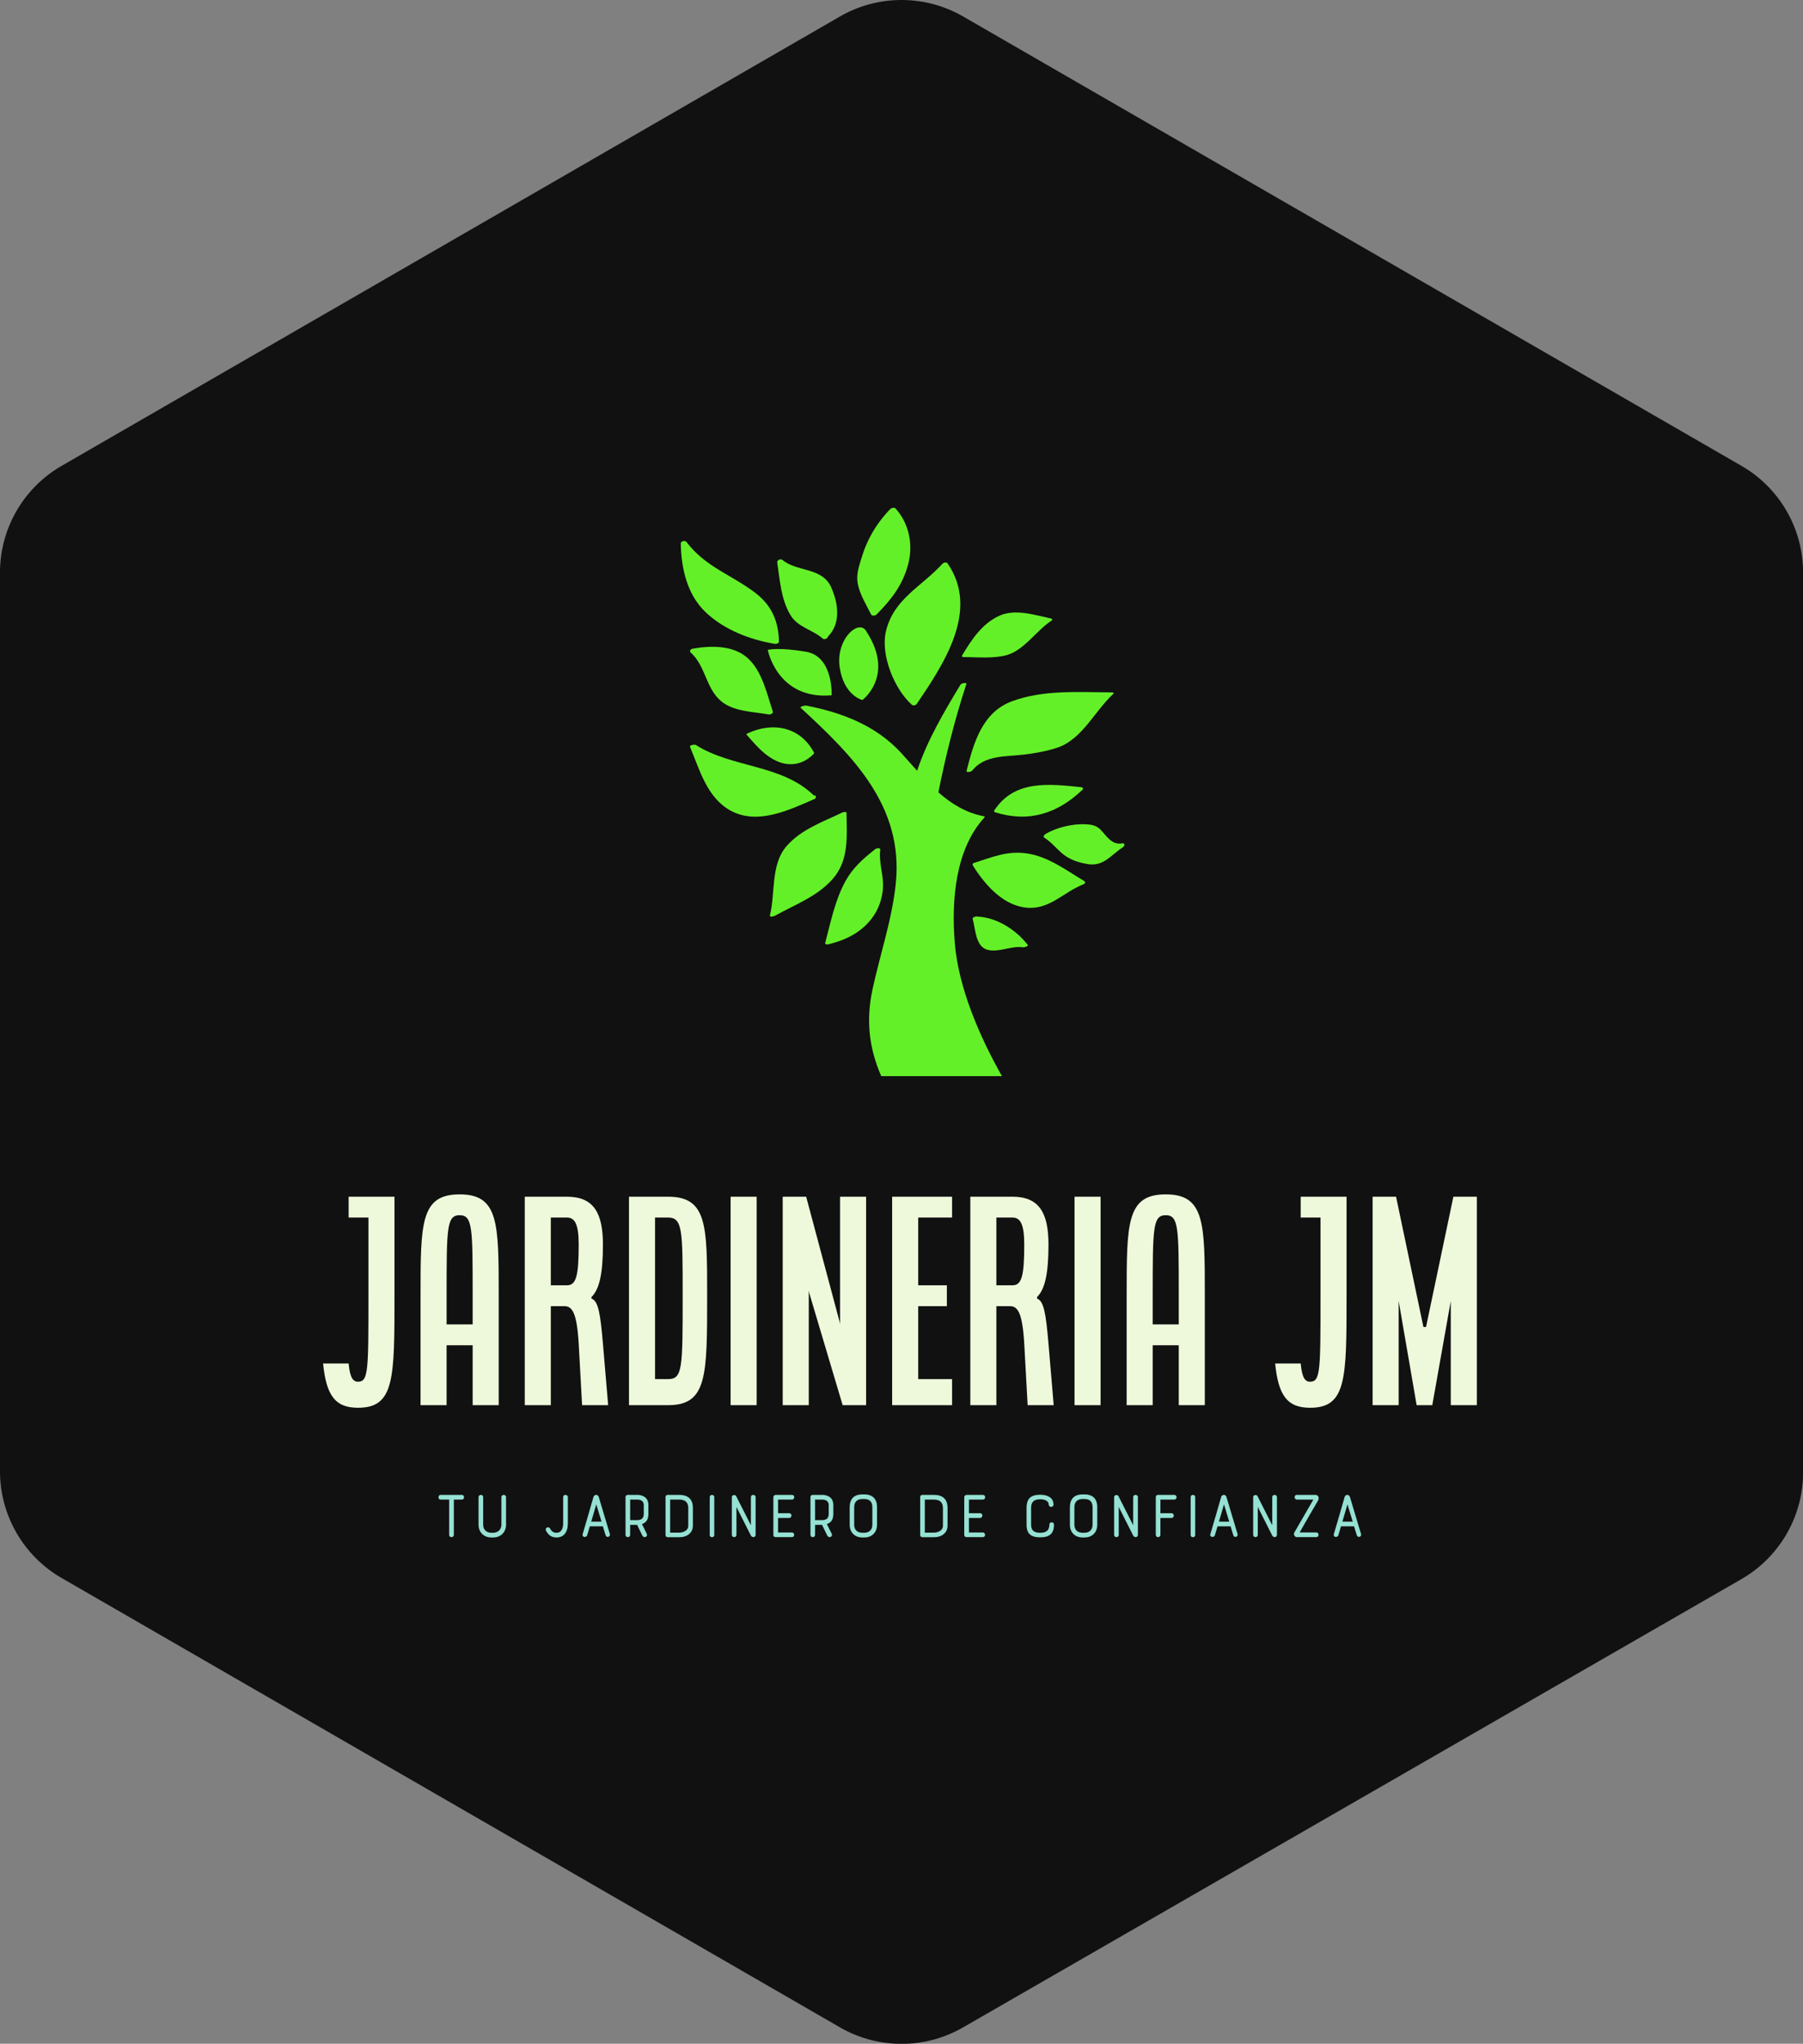     <svg width="269.017" height="304.92" viewBox="0 0 312.5 354.207" class="css-1j8o68f"><rect x="0" y="0" width="312.5" height="354.207" fill="#808080" stroke="none"/><defs id="SvgjsDefs1731"></defs><g id="SvgjsG1732" featurekey="rootContainer" transform="matrix(6.302,0,0,6.302,-0.063,-0.037)" fill="#111111"><path xmlns="http://www.w3.org/2000/svg" d="M23.11 55.76L1.7 43.4a3.39 3.39 0 0 1-1.69-2.94v-24.7a3.39 3.39 0 0 1 1.69-2.94L23.11.46a3.39 3.39 0 0 1 3.39 0l21.41 12.36a3.39 3.39 0 0 1 1.69 2.94v24.73a3.39 3.39 0 0 1-1.69 2.94L26.5 55.76a3.39 3.39 0 0 1-3.39 0z"></path></g><g id="SvgjsG1733" featurekey="symbolFeature-0" transform="matrix(0.984,0,0,0.984,106.913,88.112)" fill="#64f028"><path xmlns="http://www.w3.org/2000/svg" d="M61.593,46.267l0.004,0.021l0.005,0.021c0.038,0.222,0.797,0.109,0.984-0.134l0.007-0.004  c2.208-2.732,5.82-2.428,8.966-2.792c2.021-0.233,4.051-0.587,5.985-1.222c4.405-1.444,6.639-6.494,9.865-9.446  c0.22-0.2,0.043-0.302-0.192-0.302c-5.819-0.023-12.049-0.503-17.617,1.562C64.359,35.915,62.841,41.29,61.593,46.267"></path><path xmlns="http://www.w3.org/2000/svg" d="M47.388,21.693c-0.955,4.124,1.494,10.174,4.587,12.904c0.129,0.115,0.324,0.122,0.501,0.065  c0.137-0.028,0.263-0.095,0.339-0.208c4.706-6.957,11.15-16.488,5.445-24.755c-0.212-0.309-0.711-0.16-0.919,0.066  C53.616,13.84,48.722,15.943,47.388,21.693"></path><path xmlns="http://www.w3.org/2000/svg" d="M34.734,51.221l0.117-0.059l0.035-0.021l0.096-0.082l0.002-0.003l0.034-0.059l0.014-0.058l0.008-0.023v-0.239  c0-0.102-0.156-0.135-0.347-0.121c-5.661-5.514-14.308-4.793-20.791-8.892c-0.179-0.113-1.148,0.005-1.01,0.333  c1.693,4.052,2.977,8.907,7.075,11.195c4.74,2.644,10.286-0.031,14.734-1.956L34.734,51.221z"></path><path xmlns="http://www.w3.org/2000/svg" d="M38.014,65.277c2.927-3.315,2.48-7.552,2.438-11.654c-0.002-0.156-0.257-0.186-0.514-0.13l-0.214,0.062  c-3.461,1.68-7.188,2.932-9.8,5.896c-2.876,3.259-1.969,8.294-2.962,12.235c-0.097,0.387,0.72,0.149,0.845,0.08  C31.349,69.799,35.268,68.384,38.014,65.277"></path><path xmlns="http://www.w3.org/2000/svg" d="M26.812,36.294l0.088,0l0.062-0.01c0.299-0.045,0.592-0.247,0.503-0.518c-1.025-3.133-1.885-7.154-4.471-9.445  c-2.563-2.271-6.516-2.166-9.677-1.604c-0.317,0.056-0.584,0.419-0.303,0.672c2.637,2.381,2.634,6.229,5.3,8.521  c2.213,1.901,5.74,1.89,8.448,2.382H26.812z"></path><path xmlns="http://www.w3.org/2000/svg" d="M82.325,65.637c-3.229-1.935-6.361-4.34-10.181-4.881c-3.393-0.482-6.024,0.671-9.221,1.685  c-0.145,0.047-0.219,0.106-0.249,0.171l0.004,0.23c1.987,3.205,5.032,6.789,8.965,7.415c4.424,0.703,6.754-2.553,10.577-4.065  C82.469,66.094,82.599,65.802,82.325,65.637"></path><path xmlns="http://www.w3.org/2000/svg" d="M66.488,53.189c-0.074,0.113-0.059,0.194,0.008,0.247c0.033,0.039,0.088,0.073,0.172,0.099  c5.892,1.838,10.949,0.225,15.351-3.984c0.233-0.224,0.013-0.424-0.235-0.45C76.113,48.517,70.03,47.784,66.488,53.189"></path><path xmlns="http://www.w3.org/2000/svg" d="M36.259,22.924c0.292,0.257,0.899-0.019,0.928-0.349c2.331-2.359,1.812-5.882,0.568-8.673  c-1.592-3.574-6.044-2.686-8.583-4.823c-0.317-0.269-0.988,0.019-0.922,0.455c0.487,3.17,0.644,6.359,2.29,9.193  C31.834,20.958,34.413,21.307,36.259,22.924"></path><path xmlns="http://www.w3.org/2000/svg" d="M61.094,26.182c2.436,0.011,5.171,0.302,7.552-0.338c3.041-0.816,5.266-4.345,7.855-6.025  c0.196-0.127,0.305-0.353,0.001-0.418c-2.825-0.601-6.36-1.79-9.183-0.468c-3.043,1.423-4.813,4.166-6.504,6.961l-0.013,0.16  C60.8,26.126,60.879,26.182,61.094,26.182"></path><path xmlns="http://www.w3.org/2000/svg" d="M27.572,44.208c2.506,1.403,5.173,1.063,7.126-1.006l0.062-0.123c-2.381-4.594-7.229-5.546-11.708-3.465  c-0.085,0.04-0.291,0.149-0.187,0.263C24.377,41.537,25.57,43.085,27.572,44.208"></path><path xmlns="http://www.w3.org/2000/svg" d="M46.889,66.067c-0.068-1.976-0.748-3.919-0.491-5.895l-0.01-0.149c-0.078-0.279-0.758-0.188-0.971,0.074  c-2.01,1.576-3.833,3.195-5.092,5.45c-1.865,3.337-2.668,7.343-3.627,10.999c-0.079,0.302,0.456,0.263,0.602,0.227  c3.27-0.812,6.073-2.246,7.991-5.1C46.345,70.106,46.953,67.941,46.889,66.067"></path><path xmlns="http://www.w3.org/2000/svg" d="M27.847,23.859l0.06-0.002c0.303,0.021,0.654-0.142,0.648-0.429c-0.086-3.579-1.304-6.376-4.179-8.562  c-4.183-3.182-8.807-4.563-12.107-8.953c-0.23-0.306-1.016-0.167-1.007,0.27c0.074,4.389,1.121,9.062,4.458,12.18  C18.974,21.405,23.5,23.147,27.847,23.859"></path><path xmlns="http://www.w3.org/2000/svg" d="M89.017,59.001c-1.857,0.337-2.729-1.299-3.842-2.437c-0.712-0.729-1.604-0.884-2.577-0.932  c-2.29-0.108-5.108,0.54-7.085,1.715c-0.087,0.054-0.148,0.112-0.194,0.173c-0.157,0.16-0.215,0.354-0.031,0.472  c1.164,0.736,2.037,1.799,3.06,2.705c1.291,1.139,2.91,1.672,4.576,1.951c2.824,0.474,4.101-1.602,6.189-2.954  C89.437,59.484,89.591,58.896,89.017,59.001"></path><path xmlns="http://www.w3.org/2000/svg" d="M63.553,71.891c-0.315-0.094-0.96,0.14-0.881,0.409c0.49,1.661,0.48,4.793,2.503,5.411c1.983,0.606,4.288-0.717,6.353-0.411  c0.178,0.026,1.072-0.14,0.81-0.47C70.257,74.188,66.967,72.078,63.553,71.891"></path><path xmlns="http://www.w3.org/2000/svg" d="M44.815,18.733l0.019,0.019l0.007,0.007c0.197,0.267,0.938,0.059,1.025-0.195c2.535-2.571,4.465-5.096,5.426-8.632  c0.951-3.483,0.211-7.266-2.224-9.94c-0.196-0.217-0.733-0.06-0.904,0.12c-2.537,2.633-4.152,5.468-5.178,8.963  c-0.409,1.391-0.82,2.631-0.572,4.069C42.75,15.095,43.937,16.988,44.815,18.733"></path><path xmlns="http://www.w3.org/2000/svg" d="M43.25,33.75c0,0,5.75-4.25,0.75-12c-1.25-2.5-5.5,1.25-4.75,6.25S43.25,33.75,43.25,33.75z"></path><path xmlns="http://www.w3.org/2000/svg" d="M37.833,32.917c0,0,0.333-6.834-4.5-7.667s-6.75-0.333-6.75-0.333S28.25,33.75,37.833,32.917z"></path><path xmlns="http://www.w3.org/2000/svg" d="M45.048,84.649C43.866,90.101,44.392,95,46.572,100h21.264c-3.964-7-7.68-15.628-8.312-23.473  c-0.597-7.392,0.046-16.431,5.229-22.1c0.067-0.072,0.059-0.171-0.052-0.19c-3.198-0.606-5.769-2.199-8.065-4.224  c1.29-6.444,2.861-12.762,4.916-19.035c0.136-0.414-0.87-0.178-1.011,0.052c-2.823,4.662-5.858,9.777-7.652,15.183  c-0.906-1.007-1.799-2.032-2.708-3.032c-4.5-4.953-10.533-7.23-16.861-8.456c-0.14-0.027-1.181,0.17-0.917,0.415  C41.504,43.555,50.56,52.41,49.13,66.104C48.472,72.403,46.385,78.491,45.048,84.649z"></path></g><g id="SvgjsG1734" featurekey="nameFeature-0" transform="matrix(1.129,0,0,1.129,56,198.373)" fill="#eef9dc"><path d="M0 33.6 l3.92 0 c0.2 2.2 0.68 2.8 1.44 2.8 c1.6 0 1.6 -1.68 1.6 -13.24 l0 -11.96 l-3.04 0 l0 -3.2 l7.04 0 l0 15.16 c0 12.8 0 17.24 -5.6 17.24 c-3.52 0 -4.88 -1.92 -5.36 -6.8 z M14.96 40 l0 -16.8 c0 -11.16 0 -15.56 6 -15.56 s6 4.4 6 15.56 l0 16.8 l-4 0 l0 -9.2 l-4 0 l0 9.2 l-4 0 z M18.96 27.6 l4 0 l0 -4.4 c0 -10.4 0 -12.36 -2 -12.36 s-2 1.96 -2 12.36 l0 4.4 z M30.96 40 l0 -32 l6.48 0 c4.12 0 5.52 2.52 5.52 7.36 c0 4.36 -0.52 6.84 -1.76 8.04 l0 0.24 c1.04 0.36 1.36 2.24 1.76 6.92 l0.8 9.44 l-4 0 l-0.52 -9.44 c-0.28 -4.76 -1 -5.76 -2.2 -5.76 l-2.08 0 l0 15.2 l-4 0 z M34.96 21.6 l2.48 0 c1.4 0 1.8 -1.4 1.8 -6.24 c0 -3.16 -0.6 -4.16 -1.8 -4.16 l-2.48 0 l0 10.4 z M46.96 40 l0 -32 l6 0 c6 0 6 4.4 6 15.16 c0 12.4 0 16.84 -6 16.84 l-6 0 z M50.96 36 l2 0 c2.24 0 2.24 -1.68 2.24 -12.84 c0 -10 0 -11.96 -2.24 -11.96 l-2 0 l0 24.8 z M62.56 40 l0 -32 l4 0 l0 32 l-4 0 z M70.56 40 l0 -32 l3.6 0 l5.24 19.6 l-0.04 -0.4 l0 -19.2 l4 0 l0 32 l-3.6 0 l-5.24 -17.6 l0.04 0.4 l0 17.2 l-4 0 z M87.36 40 l0 -32 l9.2 0 l0 3.2 l-5.2 0 l0 10.4 l4.4 0 l0 3.2 l-4.4 0 l0 11.2 l5.2 0 l0 4 l-9.2 0 z M99.36 40 l0 -32 l6.48 0 c4.12 0 5.52 2.52 5.52 7.36 c0 4.36 -0.52 6.84 -1.76 8.04 l0 0.24 c1.04 0.36 1.36 2.24 1.76 6.92 l0.8 9.44 l-4 0 l-0.52 -9.44 c-0.28 -4.76 -1 -5.76 -2.2 -5.76 l-2.08 0 l0 15.2 l-4 0 z M103.36 21.6 l2.48 0 c1.4 0 1.8 -1.4 1.8 -6.24 c0 -3.16 -0.6 -4.16 -1.8 -4.16 l-2.48 0 l0 10.4 z M115.36 40 l0 -32 l4 0 l0 32 l-4 0 z M123.36 40 l0 -16.8 c0 -11.16 0 -15.56 6 -15.56 s6 4.4 6 15.56 l0 16.8 l-4 0 l0 -9.2 l-4 0 l0 9.2 l-4 0 z M127.36 27.6 l4 0 l0 -4.4 c0 -10.4 0 -12.36 -2 -12.36 s-2 1.96 -2 12.36 l0 4.4 z M146.16 33.6 l3.92 0 c0.2 2.2 0.68 2.8 1.44 2.8 c1.6 0 1.6 -1.68 1.6 -13.24 l0 -11.96 l-3.04 0 l0 -3.2 l7.04 0 l0 15.16 c0 12.8 0 17.24 -5.6 17.24 c-3.52 0 -4.88 -1.92 -5.36 -6.8 z M161.12 40 l0 -32 l3.6 0 l4.2 20 l0.4 0 l4.2 -20 l3.6 0 l0 32 l-4 0 l0 -16 l-2.84 16 l-2.4 0 l-2.76 -16 l0 16 l-4 0 z"></path></g><g id="SvgjsG1735" featurekey="sloganFeature-0" transform="matrix(0.608,0,0,0.608,75.051,254.608)" fill="#95e1d3"><path d="M2.18 7.36 l6.04 0 c0.42 0 0.62 0.34 0.62 0.68 s-0.2 0.66 -0.62 0.66 l-2.28 0 l0 10.06 c0 0.42 -0.34 0.64 -0.68 0.64 s-0.66 -0.22 -0.66 -0.64 l0 -10.06 l-2.42 0 c-0.42 0 -0.62 -0.32 -0.62 -0.66 s0.2 -0.68 0.62 -0.68 z M12.98 15.86 l0 -7.86 c0 -0.42 0.34 -0.64 0.66 -0.64 c0.34 0 0.66 0.22 0.66 0.64 l0 7.86 c0 1.44 0.98 2.3 2.34 2.3 l0.5 0 c1.4 0 2.36 -0.98 2.36 -2.3 l0 -7.86 c0 -0.42 0.32 -0.64 0.66 -0.64 c0.32 0 0.66 0.22 0.66 0.64 l0 7.86 c0 2.06 -1.46 3.64 -3.68 3.64 l-0.5 0 c-2.22 0 -3.66 -1.54 -3.66 -3.64 z M33.36 16.94 c0.38 0.68 0.82 1.22 1.86 1.22 c1.4 0 1.88 -1.32 1.88 -2.66 l0 -7.5 c0 -0.44 0.32 -0.64 0.64 -0.64 c0.34 0 0.7 0.22 0.7 0.64 l0 7.5 c0 2.46 -1.18 4 -3.22 4 c-1.68 0 -2.44 -0.92 -2.98 -1.88 c-0.48 -0.84 0.7 -1.42 1.12 -0.68 z M49.2 18.86 l-0.78 -2.54 l-3.72 0 l-0.74 2.5 c-0.26 0.86 -1.58 0.6 -1.3 -0.28 c1.04 -3.5 2.06 -7.06 3.08 -10.6 c0.12 -0.38 0.44 -0.58 0.76 -0.58 c0.3 0 0.62 0.2 0.74 0.58 l3.18 10.6 c0.22 0.76 -0.96 1.18 -1.22 0.32 z M46.54 10.06 l-1.44 4.92 l2.94 0 c-0.5 -1.68 -0.96 -3.12 -1.5 -4.92 z M56.2 15.9 l0 2.86 c0 0.44 -0.34 0.64 -0.66 0.64 c-0.34 0 -0.66 -0.2 -0.66 -0.64 l0 -10.74 c0 -0.4 0.22 -0.66 0.66 -0.66 l2.7 0 c0.76 0 3.16 0.22 3.16 2.92 l0 2.5 c0 1.52 -0.56 2.48 -1.84 2.9 l1.36 2.74 c0.28 0.54 -0.14 0.98 -0.58 0.98 c-0.24 0 -0.54 -0.16 -0.7 -0.5 l-1.46 -3 l-1.98 0 z M60.08 12.78 l0 -2.5 c0 -0.48 -0.18 -1.58 -1.84 -1.58 l-2.04 0 l0 5.86 l1.86 0 c0.98 0 2.02 -0.22 2.02 -1.78 z M66.28 18.78 l0 -10.76 c0 -0.54 0.38 -0.66 0.66 -0.66 l3.2 0 c2.64 0 3.94 1.26 3.94 3.74 l0 5.12 c0 1.56 -1.22 3.2 -3.88 3.2 l-3.26 0 c-0.28 0 -0.66 -0.16 -0.66 -0.64 z M72.76 16.22 l0 -5.12 c0 -1.64 -0.88 -2.4 -2.62 -2.4 l-2.54 0 l0 9.42 l2.6 0 c1.22 0 2.56 -0.66 2.56 -1.9 z M78.88 18.78 l0 -10.78 c0 -0.42 0.32 -0.64 0.64 -0.64 s0.66 0.22 0.66 0.64 l0 10.78 c0 0.86 -1.3 0.86 -1.3 0 z M91.96 8 l0 10.76 c0 0.42 -0.32 0.64 -0.64 0.64 c-0.24 0 -0.56 -0.18 -0.7 -0.44 c-1.5 -2.94 -2.62 -5.2 -4.12 -8.16 l0 7.96 c0 0.42 -0.32 0.64 -0.66 0.64 c-0.32 0 -0.66 -0.22 -0.66 -0.64 l0 -10.76 c0 -0.7 1 -0.74 1.22 -0.32 l4.22 8.34 l0 -8.02 c0 -0.42 0.32 -0.64 0.66 -0.64 s0.68 0.22 0.68 0.64 z M97.02 18.7 l0 -10.64 c0 -0.46 0.36 -0.7 0.7 -0.7 l4.6 0 c0.44 0 0.66 0.32 0.66 0.66 s-0.22 0.68 -0.66 0.68 l-3.96 0 l0 3.88 l3.14 0 c0.46 0 0.68 0.32 0.68 0.66 s-0.24 0.7 -0.68 0.7 l-3.14 0 l0 4.14 l3.96 0 c0.42 0 0.64 0.34 0.64 0.66 c0 0.34 -0.22 0.66 -0.64 0.66 l-4.6 0 c-0.34 0 -0.7 -0.12 -0.7 -0.7 z M108.92 15.9 l0 2.86 c0 0.44 -0.34 0.64 -0.66 0.64 c-0.34 0 -0.66 -0.2 -0.66 -0.64 l0 -10.74 c0 -0.4 0.22 -0.66 0.66 -0.66 l2.7 0 c0.76 0 3.16 0.22 3.16 2.92 l0 2.5 c0 1.52 -0.56 2.48 -1.84 2.9 l1.36 2.74 c0.28 0.54 -0.14 0.98 -0.58 0.98 c-0.24 0 -0.54 -0.16 -0.7 -0.5 l-1.46 -3 l-1.98 0 z M112.8 12.78 l0 -2.5 c0 -0.48 -0.18 -1.58 -1.84 -1.58 l-2.04 0 l0 5.86 l1.86 0 c0.98 0 2.02 -0.22 2.02 -1.78 z M118.78 15.86 l0 -4.96 c0 -2.4 1.24 -3.68 3.64 -3.68 l0.52 0 c2.38 0 3.64 1.28 3.64 3.68 l0 4.96 c0 2.2 -1.46 3.64 -3.64 3.64 l-0.52 0 c-2.22 0 -3.64 -1.46 -3.64 -3.64 z M122.42 18.16 l0.52 0 c1.44 0 2.3 -0.9 2.3 -2.3 l0 -4.96 c0 -1.56 -0.76 -2.36 -2.3 -2.36 l-0.52 0 c-1.52 0 -2.36 0.82 -2.36 2.36 l0 4.96 c0 1.46 0.92 2.3 2.36 2.3 z M138.88 18.78 l0 -10.76 c0 -0.54 0.38 -0.66 0.66 -0.66 l3.2 0 c2.64 0 3.94 1.26 3.94 3.74 l0 5.12 c0 1.56 -1.22 3.2 -3.88 3.2 l-3.26 0 c-0.28 0 -0.66 -0.16 -0.66 -0.64 z M145.36 16.22 l0 -5.12 c0 -1.64 -0.88 -2.4 -2.62 -2.4 l-2.54 0 l0 9.42 l2.6 0 c1.22 0 2.56 -0.66 2.56 -1.9 z M151.44 18.7 l0 -10.64 c0 -0.46 0.36 -0.7 0.7 -0.7 l4.6 0 c0.44 0 0.66 0.32 0.66 0.66 s-0.22 0.68 -0.66 0.68 l-3.96 0 l0 3.88 l3.14 0 c0.46 0 0.68 0.32 0.68 0.66 s-0.24 0.7 -0.68 0.7 l-3.14 0 l0 4.14 l3.96 0 c0.42 0 0.64 0.34 0.64 0.66 c0 0.34 -0.22 0.66 -0.64 0.66 l-4.6 0 c-0.34 0 -0.7 -0.12 -0.7 -0.7 z M173.12 7.32 c1.82 0 3.76 0.7 3.76 2.76 c0 0.48 -0.32 0.7 -0.66 0.7 s-0.7 -0.24 -0.7 -0.7 c0 -0.16 -0.1 -1.46 -2.4 -1.46 c-1.82 0 -2.62 0.72 -2.62 2.44 l0 4.82 c0 1.74 0.98 2.28 2.62 2.28 c1.66 0 2.58 -0.68 2.58 -2.3 c0 -0.46 0.34 -0.68 0.66 -0.68 c0.34 0 0.66 0.22 0.66 0.68 c0 2.7 -1.5 3.6 -3.9 3.6 c-2.6 0 -3.92 -0.96 -3.92 -3.58 l0 -4.82 c0 -2.84 1.42 -3.74 3.92 -3.74 z M181.56 15.86 l0 -4.96 c0 -2.4 1.24 -3.68 3.64 -3.68 l0.52 0 c2.38 0 3.64 1.28 3.64 3.68 l0 4.96 c0 2.2 -1.46 3.64 -3.64 3.64 l-0.52 0 c-2.22 0 -3.64 -1.46 -3.64 -3.64 z M185.2 18.16 l0.52 0 c1.44 0 2.3 -0.9 2.3 -2.3 l0 -4.96 c0 -1.56 -0.76 -2.36 -2.3 -2.36 l-0.52 0 c-1.52 0 -2.36 0.82 -2.36 2.36 l0 4.96 c0 1.46 0.92 2.3 2.36 2.3 z M200.94 8 l0 10.76 c0 0.42 -0.32 0.64 -0.64 0.64 c-0.24 0 -0.56 -0.18 -0.7 -0.44 c-1.5 -2.94 -2.62 -5.2 -4.12 -8.16 l0 7.96 c0 0.42 -0.32 0.64 -0.66 0.64 c-0.32 0 -0.66 -0.22 -0.66 -0.64 l0 -10.76 c0 -0.7 1 -0.74 1.22 -0.32 l4.22 8.34 l0 -8.02 c0 -0.42 0.32 -0.64 0.66 -0.64 s0.68 0.22 0.68 0.64 z M206.04 18.76 l0 -10.76 c0 -0.48 0.38 -0.64 0.66 -0.64 l4.6 0 c0.44 0 0.66 0.32 0.66 0.66 s-0.22 0.68 -0.66 0.68 l-3.94 0 l0 3.88 l3.14 0 c0.44 0 0.68 0.34 0.68 0.68 s-0.24 0.68 -0.68 0.68 l-3.14 0 l0 4.82 c0 0.42 -0.34 0.64 -0.66 0.64 c-0.34 0 -0.66 -0.22 -0.66 -0.64 z M215.98 18.78 l0 -10.78 c0 -0.42 0.32 -0.64 0.64 -0.64 s0.66 0.22 0.66 0.64 l0 10.78 c0 0.86 -1.3 0.86 -1.3 0 z M228.14 18.86 l-0.78 -2.54 l-3.72 0 l-0.74 2.5 c-0.26 0.86 -1.58 0.6 -1.3 -0.28 c1.04 -3.5 2.06 -7.06 3.08 -10.6 c0.12 -0.38 0.44 -0.58 0.76 -0.58 c0.3 0 0.62 0.2 0.74 0.58 l3.18 10.6 c0.22 0.76 -0.96 1.18 -1.22 0.32 z M225.48 10.06 l-1.44 4.92 l2.94 0 c-0.5 -1.68 -0.96 -3.12 -1.5 -4.92 z M240.58 8 l0 10.76 c0 0.42 -0.32 0.64 -0.64 0.64 c-0.24 0 -0.56 -0.18 -0.7 -0.44 c-1.5 -2.94 -2.62 -5.2 -4.12 -8.16 l0 7.96 c0 0.42 -0.32 0.64 -0.66 0.64 c-0.32 0 -0.66 -0.22 -0.66 -0.64 l0 -10.76 c0 -0.7 1 -0.74 1.22 -0.32 l4.22 8.34 l0 -8.02 c0 -0.42 0.32 -0.64 0.66 -0.64 s0.68 0.22 0.68 0.64 z M246.28 7.36 l5.32 0 c0.66 0 1.18 0.78 0.68 1.64 l-2.4 4.12 c-1.04 1.78 -1.84 3.22 -2.82 4.94 l4.72 0 c0.44 0 0.66 0.34 0.66 0.68 s-0.22 0.66 -0.66 0.66 l-5.46 0 c-0.78 0 -1.06 -0.82 -0.78 -1.32 l5.42 -9.38 l-4.68 0 c-0.44 0 -0.66 -0.34 -0.66 -0.68 c0 -0.32 0.18 -0.66 0.66 -0.66 z M263.34 18.86 l-0.78 -2.54 l-3.72 0 l-0.74 2.5 c-0.26 0.86 -1.58 0.6 -1.3 -0.28 c1.04 -3.5 2.06 -7.06 3.08 -10.6 c0.12 -0.38 0.44 -0.58 0.76 -0.58 c0.3 0 0.62 0.2 0.74 0.58 l3.18 10.6 c0.22 0.76 -0.96 1.18 -1.22 0.32 z M260.68 10.06 l-1.44 4.92 l2.94 0 c-0.5 -1.68 -0.96 -3.12 -1.5 -4.92 z"></path></g></svg>